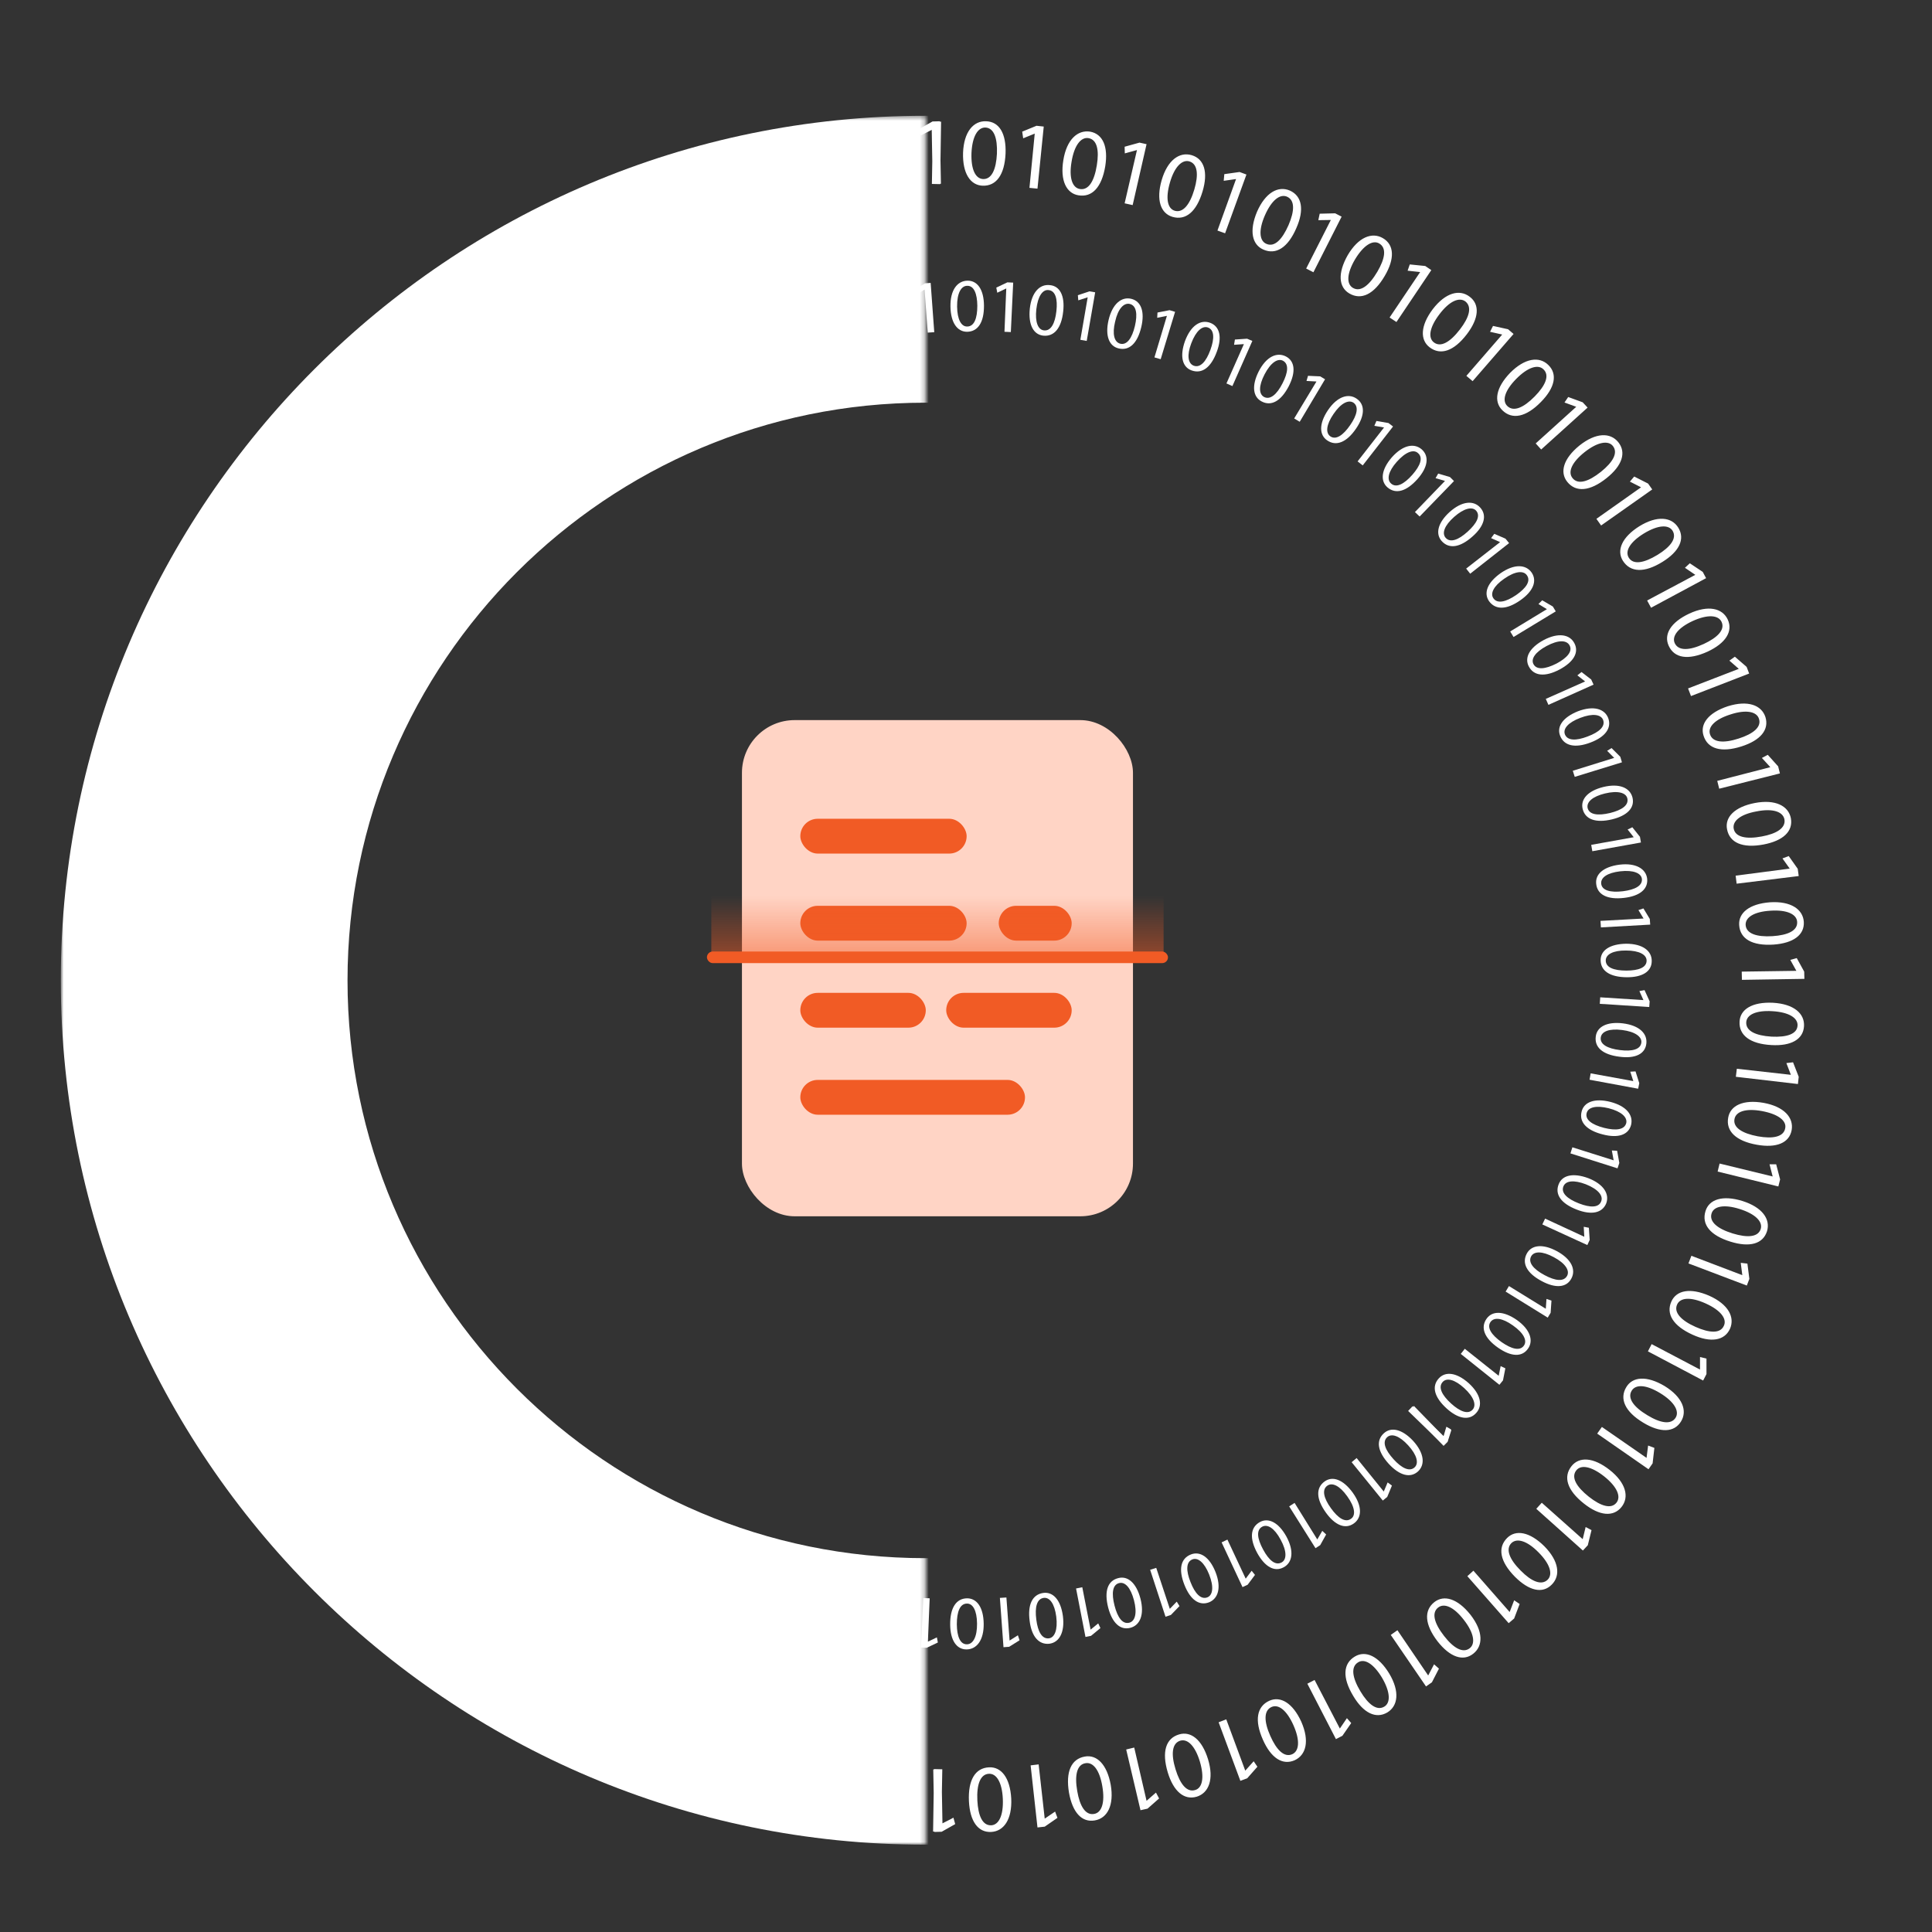 <svg width="440" height="440" viewBox="0 0 440 440" fill="none" xmlns="http://www.w3.org/2000/svg">
<rect x="0" y="0" width="440" height="440" fill="#333333" stroke="none"/>
<path fill-rule="evenodd" clip-rule="evenodd" d="M206.165 34.62C206.388 39.437 204.738 42.203 201.571 42.337C198.805 42.47 196.798 39.973 196.531 35.245C196.308 30.473 198.226 27.752 201.125 27.618C204.113 27.484 205.942 30.071 206.165 34.62ZM198.449 35.2C198.627 38.902 199.876 40.954 201.615 40.865C203.578 40.776 204.425 38.412 204.247 34.799C204.069 31.32 203.087 29.045 201.08 29.134C199.385 29.224 198.27 31.32 198.449 35.2ZM186.54 32.257L188.904 30.651L190.287 43.005L192.115 42.782L190.554 28.644L188.904 28.822L186.005 30.829L186.54 32.257ZM183.373 36.538C184.176 41.311 182.883 44.254 179.761 44.79C177.04 45.28 174.721 43.005 173.873 38.367C173.07 33.684 174.631 30.74 177.486 30.249C180.474 29.714 182.57 32.078 183.373 36.538ZM175.791 38.055C176.415 41.712 177.887 43.585 179.627 43.273C181.589 42.961 182.124 40.508 181.5 36.94C180.92 33.505 179.627 31.364 177.664 31.721C175.969 31.989 175.122 34.219 175.791 38.055ZM163.57 36.583L165.711 34.71L168.521 46.841L170.35 46.395L167.094 32.569L165.488 32.925L162.856 35.245L163.57 36.583ZM160.894 41.221C162.277 45.86 161.34 48.938 158.307 49.83C155.631 50.632 153.089 48.67 151.706 44.165C150.323 39.616 151.528 36.494 154.293 35.646C157.192 34.799 159.6 36.895 160.894 41.221ZM153.579 43.675C154.65 47.198 156.345 48.893 158.039 48.402C159.913 47.822 160.18 45.369 159.11 41.891C158.084 38.545 156.568 36.583 154.65 37.163C153.044 37.609 152.464 39.928 153.579 43.675ZM141.314 43.719L143.232 41.578L147.558 53.264L149.298 52.595L144.347 39.259L142.786 39.839L140.466 42.47L141.314 43.719ZM139.217 48.625C141.18 53.041 140.6 56.208 137.746 57.501C135.203 58.616 132.438 57.011 130.476 52.729C128.558 48.358 129.36 45.146 131.992 43.942C134.757 42.738 137.389 44.477 139.217 48.625ZM132.26 51.926C133.776 55.316 135.649 56.788 137.255 56.074C139.039 55.271 138.994 52.773 137.523 49.473C136.095 46.261 134.356 44.522 132.527 45.325C130.966 46.038 130.699 48.402 132.26 51.926ZM120.083 53.532L121.689 51.168L127.443 62.229L129.093 61.382L122.581 48.759L121.109 49.517L119.102 52.416L120.083 53.532ZM118.656 58.616C121.154 62.764 120.975 65.975 118.255 67.581C115.846 69.008 112.902 67.715 110.449 63.701C107.996 59.597 108.442 56.297 110.895 54.825C113.482 53.309 116.337 54.691 118.656 58.616ZM112.1 62.764C114.018 65.931 116.069 67.18 117.541 66.243C119.236 65.217 118.879 62.764 117.006 59.642C115.222 56.654 113.259 55.137 111.564 56.163C110.137 57.011 110.137 59.419 112.1 62.764ZM100.236 65.797L101.574 63.255L108.576 73.558L110.093 72.487L102.064 60.757L100.726 61.694L99.121 64.816L100.236 65.797ZM99.433 71.016C102.376 74.851 102.599 78.063 100.146 79.98C97.961 81.675 94.883 80.783 91.94 77.081C88.996 73.29 89.04 69.99 91.315 68.206C93.634 66.377 96.623 67.447 99.433 71.016ZM93.456 75.922C95.731 78.865 97.916 79.802 99.299 78.732C100.86 77.527 100.191 75.119 97.961 72.264C95.82 69.499 93.679 68.25 92.118 69.454C90.78 70.48 91.092 72.889 93.456 75.922ZM81.993 80.382L83.019 77.706L91.271 87.117L92.653 85.868L83.242 75.163L81.993 76.234L80.745 79.534L81.993 80.382ZM81.815 85.734C85.205 89.168 85.829 92.335 83.599 94.565C81.637 96.528 78.47 95.992 75.125 92.692C71.78 89.302 71.378 86.002 73.43 83.95C75.526 81.809 78.604 82.523 81.815 85.734ZM76.463 91.309C79.05 93.941 81.369 94.61 82.618 93.406C84.001 92.023 83.064 89.704 80.522 87.161C78.069 84.664 75.794 83.682 74.367 85.065C73.162 86.269 73.742 88.588 76.463 91.309ZM65.714 97.063L66.383 94.298L75.704 102.594L76.953 101.211L66.338 91.711L65.223 92.915L64.376 96.349L65.714 97.063ZM66.115 102.415C69.906 105.403 70.888 108.481 68.925 110.934C67.186 113.12 63.974 112.986 60.272 110.087C56.526 107.143 55.723 103.887 57.552 101.612C59.425 99.293 62.592 99.605 66.115 102.415ZM61.521 108.615C64.42 110.889 66.784 111.335 67.855 109.953C69.059 108.392 67.855 106.251 65 103.976C62.235 101.791 59.871 101.077 58.667 102.638C57.641 103.976 58.488 106.206 61.521 108.615ZM51.486 115.617L51.843 112.807L62.012 119.854L63.082 118.338L51.397 110.22L50.46 111.558L50.059 115.082L51.486 115.617ZM52.601 120.836C56.749 123.333 58.087 126.277 56.437 128.953C55.009 131.317 51.798 131.585 47.739 129.176C43.68 126.678 42.476 123.556 43.993 121.103C45.554 118.561 48.72 118.472 52.601 120.836ZM48.765 127.571C51.932 129.488 54.296 129.622 55.232 128.106C56.258 126.411 54.786 124.404 51.664 122.531C48.676 120.702 46.223 120.3 45.197 121.995C44.349 123.423 45.465 125.563 48.765 127.571ZM39.666 135.777L39.666 132.923L50.683 138.721L51.53 137.071L38.953 130.425L38.194 131.897L38.194 135.42L39.666 135.777ZM41.361 140.862C45.777 142.869 47.472 145.59 46.178 148.444C45.019 150.986 41.896 151.611 37.57 149.738C33.199 147.775 31.683 144.831 32.842 142.2C34.091 139.479 37.258 138.989 41.361 140.862ZM38.417 147.998C41.807 149.515 44.171 149.336 44.885 147.731C45.688 145.946 43.993 144.118 40.692 142.646C37.481 141.219 35.028 141.085 34.225 142.914C33.511 144.43 34.849 146.392 38.417 147.998ZM30.389 157.231L30.032 154.421L41.629 158.836L42.298 157.097L29.006 152.057L28.427 153.573L28.873 157.052L30.389 157.231ZM32.708 162.048C37.347 163.475 39.354 165.973 38.417 169.006C37.615 171.682 34.537 172.708 30.032 171.325C25.483 169.898 23.565 167.177 24.413 164.412C25.349 161.512 28.382 160.71 32.708 162.048ZM30.657 169.496C34.18 170.611 36.544 170.121 37.035 168.47C37.615 166.597 35.697 164.991 32.218 163.921C28.873 162.895 26.419 163.074 25.84 164.947C25.349 166.552 26.955 168.337 30.657 169.496ZM23.833 179.665L23.119 176.9L35.206 179.844L35.652 178.015L21.826 174.625L21.424 176.231L22.316 179.665H23.833ZM26.732 184.126C31.504 184.973 33.824 187.248 33.244 190.325C32.753 193.046 29.854 194.473 25.215 193.67C20.532 192.823 18.302 190.325 18.793 187.471C19.328 184.527 22.272 183.323 26.732 184.126ZM25.572 191.797C29.23 192.466 31.504 191.708 31.816 189.968C32.173 188.051 30.077 186.713 26.509 186.043C23.074 185.419 20.621 185.91 20.265 187.872C19.908 189.522 21.736 191.083 25.572 191.797ZM19.997 202.725L18.971 200.048L31.281 201.431L31.504 199.602L17.365 197.952L17.187 199.602L18.48 202.903L19.997 202.725ZM23.431 206.828C28.248 207.095 30.835 209.058 30.657 212.18C30.523 214.945 27.802 216.685 23.074 216.462C18.302 216.194 15.804 214.009 15.983 211.11C16.161 208.121 18.927 206.56 23.431 206.828ZM23.208 214.544C26.91 214.767 29.051 213.741 29.14 212.002C29.23 210.039 26.999 208.969 23.387 208.746C19.908 208.567 17.544 209.326 17.455 211.288C17.365 212.983 19.372 214.321 23.208 214.544ZM19.105 226.23L17.722 223.732L30.166 223.554L30.122 221.68L15.894 221.903L15.938 223.554L17.633 226.631L19.105 226.23ZM22.941 229.709C27.758 229.396 30.567 231.002 30.746 234.169C30.924 236.934 28.427 238.986 23.743 239.343C18.971 239.655 16.206 237.737 16.027 234.882C15.849 231.894 18.436 230.021 22.941 229.709ZM23.654 237.425C27.356 237.202 29.363 235.908 29.274 234.169C29.14 232.206 26.776 231.403 23.164 231.626C19.685 231.849 17.41 232.875 17.544 234.882C17.633 236.577 19.774 237.692 23.654 237.425ZM20.889 249.333L19.239 247.014L31.549 245.408L31.326 243.58L17.187 245.319L17.41 246.97L19.462 249.869L20.889 249.333ZM25.215 252.5C29.988 251.608 32.931 252.902 33.511 255.979C34.047 258.7 31.816 261.064 27.178 261.956C22.495 262.848 19.506 261.287 18.971 258.477C18.436 255.488 20.755 253.348 25.215 252.5ZM26.821 260.038C30.478 259.369 32.307 257.852 31.995 256.113C31.638 254.195 29.185 253.66 25.617 254.329C22.182 254.953 20.086 256.291 20.443 258.254C20.8 259.949 23.03 260.796 26.821 260.038ZM25.572 272.214L23.654 270.118L35.741 266.996L35.295 265.212L21.469 268.691L21.87 270.296L24.234 272.928L25.572 272.214ZM30.211 274.846C34.805 273.374 37.927 274.266 38.864 277.299C39.711 279.93 37.793 282.517 33.333 283.989C28.784 285.416 25.661 284.257 24.769 281.536C23.877 278.637 25.884 276.228 30.211 274.846ZM32.753 282.116C36.277 281.001 37.927 279.261 37.392 277.611C36.812 275.738 34.314 275.515 30.88 276.63C27.535 277.7 25.617 279.261 26.241 281.135C26.732 282.74 29.096 283.32 32.753 282.116ZM32.976 294.381L30.835 292.508L42.387 288.048L41.718 286.308L28.471 291.437L29.051 292.954L31.727 295.273L32.976 294.381ZM37.927 296.433C42.342 294.426 45.509 294.916 46.803 297.771C47.962 300.313 46.401 303.079 42.119 305.086C37.793 307.093 34.537 306.335 33.333 303.703C32.129 301.027 33.824 298.351 37.927 296.433ZM41.361 303.391C44.706 301.83 46.134 299.912 45.42 298.351C44.572 296.567 42.119 296.656 38.819 298.172C35.652 299.644 33.913 301.428 34.76 303.212C35.474 304.729 37.838 304.996 41.361 303.391ZM43.101 315.522L40.737 313.917L51.709 308.074L50.817 306.424L38.284 313.159L39.042 314.586L41.986 316.548L43.101 315.522ZM48.23 316.86C52.333 314.318 55.545 314.452 57.239 317.128C58.711 319.492 57.462 322.48 53.493 324.978C49.434 327.476 46.134 327.119 44.617 324.666C43.011 322.079 44.394 319.224 48.23 316.86ZM52.467 323.328C55.634 321.365 56.793 319.314 55.901 317.842C54.876 316.147 52.422 316.593 49.345 318.466C46.357 320.295 44.885 322.257 45.911 323.952C46.803 325.379 49.166 325.335 52.467 323.328ZM55.634 335.147L53.091 333.854L63.261 326.673L62.19 325.156L50.549 333.363L51.486 334.701L54.653 336.307L55.634 335.147ZM60.941 335.95C64.733 332.917 67.944 332.65 69.906 335.103C71.646 337.288 70.798 340.366 67.141 343.354C63.395 346.342 60.094 346.387 58.265 344.112C56.392 341.748 57.418 338.76 60.941 335.95ZM65.981 341.837C68.88 339.518 69.817 337.333 68.702 335.95C67.453 334.389 65.089 335.103 62.235 337.377C59.514 339.563 58.265 341.704 59.514 343.265C60.54 344.558 62.949 344.246 65.981 341.837ZM70.531 353.166L67.855 352.185L77.087 343.845L75.838 342.462L65.268 352.007L66.383 353.211L69.683 354.415L70.531 353.166ZM75.883 353.3C79.273 349.821 82.439 349.197 84.669 351.382C86.677 353.345 86.186 356.511 82.93 359.901C79.585 363.291 76.284 363.737 74.233 361.73C72.047 359.634 72.716 356.512 75.883 353.3ZM81.547 358.519C84.134 355.887 84.803 353.568 83.555 352.364C82.127 350.981 79.853 351.962 77.31 354.549C74.857 357.047 73.876 359.321 75.303 360.704C76.507 361.908 78.827 361.284 81.547 358.519ZM87.479 369.268L84.714 368.643L92.876 359.232L91.449 358.028L82.127 368.777L83.376 369.847L86.81 370.606L87.479 369.268ZM92.787 368.688C95.731 364.852 98.764 363.826 101.261 365.744C103.447 367.439 103.358 370.65 100.548 374.397C97.649 378.188 94.437 379.035 92.118 377.251C89.754 375.467 90.022 372.301 92.787 368.688ZM99.031 373.237C101.261 370.293 101.663 367.93 100.28 366.859C98.719 365.655 96.578 366.904 94.348 369.803C92.207 372.568 91.538 374.932 93.099 376.181C94.482 377.207 96.712 376.315 99.031 373.237ZM106.257 383.183L103.402 382.871L110.36 372.523L108.799 371.498L100.86 383.317L102.243 384.254L105.766 384.611L106.257 383.183ZM111.475 381.979C113.928 377.787 116.827 376.404 119.548 378.01C121.957 379.437 122.224 382.604 119.905 386.707C117.496 390.81 114.374 392.059 111.877 390.587C109.29 389.071 109.156 385.904 111.475 381.979ZM118.255 385.726C120.128 382.514 120.217 380.15 118.701 379.258C117.006 378.277 115.043 379.749 113.17 382.916C111.386 385.949 110.985 388.357 112.724 389.383C114.151 390.23 116.248 389.071 118.255 385.726ZM126.595 394.691L123.741 394.735L129.361 383.674L127.71 382.827L121.288 395.493L122.759 396.252L126.283 396.163L126.595 394.691ZM131.591 392.907C133.508 388.446 136.229 386.707 139.128 388C141.671 389.115 142.384 392.238 140.556 396.609C138.638 400.979 135.739 402.585 133.062 401.426C130.297 400.177 129.762 397.055 131.591 392.907ZM138.771 395.761C140.243 392.371 140.02 389.963 138.415 389.294C136.586 388.491 134.847 390.23 133.375 393.576C131.992 396.787 131.903 399.24 133.731 400.043C135.293 400.712 137.21 399.329 138.771 395.761ZM148.138 403.656L145.328 404.057L149.565 392.327L147.826 391.702L142.964 405.083L144.525 405.663L148.004 405.172L148.138 403.656ZM152.955 401.247C154.337 396.608 156.791 394.557 159.824 395.449C162.5 396.252 163.57 399.285 162.277 403.789C160.939 408.383 158.218 410.301 155.453 409.498C152.553 408.651 151.661 405.573 152.955 401.247ZM160.403 403.21C161.429 399.641 160.939 397.322 159.288 396.832C157.415 396.296 155.854 398.214 154.828 401.693C153.847 405.038 154.07 407.491 155.943 408.071C157.549 408.562 159.333 406.956 160.403 403.21ZM170.662 409.9L167.896 410.658L170.706 398.526L168.878 398.125L165.711 411.996L167.317 412.353L170.706 411.416L170.662 409.9ZM175.122 406.956C175.925 402.184 178.11 399.82 181.232 400.355C183.953 400.801 185.425 403.7 184.667 408.339C183.909 413.067 181.411 415.297 178.556 414.851C175.657 414.315 174.408 411.416 175.122 406.956ZM182.793 407.982C183.418 404.325 182.615 402.05 180.876 401.782C178.913 401.47 177.62 403.566 177.04 407.179C176.46 410.658 176.995 413.067 178.958 413.379C180.608 413.646 182.169 411.818 182.793 407.982ZM193.81 413.334L191.179 414.405L192.383 402.05L190.554 401.871L189.127 416.01L190.777 416.189L194.033 414.851L193.81 413.334ZM197.824 409.855C198.047 405.038 199.921 402.407 203.087 402.541C205.853 402.674 207.637 405.35 207.503 410.034C207.324 414.806 205.139 417.348 202.24 417.215C199.251 417.125 197.646 414.405 197.824 409.855ZM205.585 409.989C205.719 406.287 204.693 404.146 202.953 404.057C200.991 403.968 199.965 406.242 199.787 409.855C199.653 413.379 200.456 415.698 202.418 415.787C204.113 415.832 205.407 413.825 205.585 409.989ZM216.597 414.257L217.137 413.958L217.538 415.43L214.461 417.17L212.81 417.214L212.809 417.134L212.505 417.125L212.643 408.325L212.543 402.986L212.727 402.982L212.728 402.897L214.602 402.942L214.509 408.107L214.638 415.254L216.597 414.257ZM212.323 36.725L212.195 29.578L210.235 30.576L209.695 30.874L209.294 29.402L212.372 27.663L214.022 27.618L214.023 27.699L214.327 27.707L214.189 36.507L214.289 41.846L214.105 41.85L214.104 41.935L212.231 41.891L212.323 36.725ZM229.008 34.977C228.785 39.794 226.912 42.426 223.745 42.292C220.98 42.158 219.196 39.482 219.329 34.799C219.508 30.026 221.693 27.484 224.592 27.618C227.581 27.707 229.186 30.428 229.008 34.977ZM221.247 34.843C221.113 38.545 222.139 40.686 223.879 40.776C225.841 40.865 226.867 38.59 227.045 34.977C227.179 31.454 226.376 29.134 224.414 29.045C222.719 29.001 221.426 31.008 221.247 34.843ZM233.022 31.498L235.654 30.428L234.449 42.783L236.278 42.961L237.705 28.822L236.055 28.644L232.799 29.982L233.022 31.498ZM251.71 37.876C250.907 42.649 248.722 45.013 245.6 44.477C242.879 44.032 241.407 41.132 242.165 36.494C242.924 31.766 245.421 29.536 248.276 29.982C251.175 30.517 252.424 33.416 251.71 37.876ZM244.039 36.851C243.414 40.508 244.217 42.783 245.957 43.05C247.919 43.362 249.213 41.266 249.792 37.653C250.372 34.175 249.837 31.766 247.874 31.454C246.224 31.186 244.663 33.015 244.039 36.851ZM256.17 34.933L258.936 34.175L256.126 46.306L257.954 46.708L261.121 32.836L259.516 32.48L256.126 33.416L256.17 34.933ZM273.877 43.586C272.495 48.224 270.042 50.276 267.009 49.384C264.333 48.581 263.262 45.548 264.556 41.043C265.894 36.449 268.614 34.531 271.38 35.334C274.279 36.182 275.171 39.259 273.877 43.586ZM266.429 41.623C265.403 45.191 265.894 47.51 267.544 48.001C269.417 48.536 270.978 46.618 272.004 43.139C272.985 39.794 272.762 37.341 270.889 36.761C269.283 36.271 267.499 37.877 266.429 41.623ZM278.694 41.177L281.504 40.776L277.267 52.506L279.007 53.13L283.868 39.75L282.307 39.17L278.828 39.66L278.694 41.177ZM295.242 51.926C293.324 56.386 290.603 58.126 287.704 56.832C285.162 55.717 284.448 52.595 286.277 48.224C288.195 43.853 291.094 42.247 293.77 43.407C296.535 44.656 297.07 47.778 295.242 51.926ZM288.061 49.072C286.589 52.461 286.812 54.87 288.418 55.539C290.246 56.342 291.986 54.602 293.458 51.257C294.84 48.046 294.929 45.593 293.101 44.79C291.54 44.121 289.622 45.503 288.061 49.072ZM300.237 50.142L303.091 50.097L297.472 61.159L299.122 62.006L305.545 49.339L304.073 48.581L300.549 48.67L300.237 50.142ZM315.357 62.853C312.904 67.046 310.005 68.429 307.284 66.823C304.876 65.396 304.608 62.229 306.927 58.126C309.336 54.022 312.458 52.773 314.956 54.245C317.543 55.762 317.676 58.928 315.357 62.853ZM308.578 59.107C306.704 62.318 306.615 64.682 308.132 65.574C309.826 66.555 311.789 65.084 313.662 61.917C315.446 58.884 315.848 56.475 314.108 55.45C312.681 54.602 310.585 55.762 308.578 59.107ZM320.575 61.649L323.43 61.961L316.472 72.309L318.033 73.335L325.972 61.515L324.59 60.579L321.066 60.222L320.575 61.649ZM334.045 76.145C331.101 79.981 328.069 81.006 325.571 79.088C323.385 77.394 323.475 74.182 326.284 70.436C329.184 66.645 332.395 65.797 334.714 67.581C337.078 69.365 336.81 72.532 334.045 76.145ZM327.801 71.595C325.571 74.539 325.169 76.903 326.552 77.974C328.113 79.178 330.254 77.929 332.484 75.03C334.625 72.264 335.294 69.9 333.733 68.652C332.35 67.626 330.12 68.518 327.801 71.595ZM339.353 75.565L342.118 76.189L333.956 85.6L335.383 86.805L344.705 76.056L343.456 74.985L340.022 74.227L339.353 75.565ZM350.949 91.532C347.56 95.011 344.393 95.636 342.163 93.45C340.156 91.488 340.646 88.321 343.902 84.931C347.247 81.542 350.548 81.096 352.6 83.103C354.785 85.199 354.116 88.321 350.949 91.532ZM345.285 86.314C342.698 88.945 342.029 91.265 343.278 92.469C344.705 93.852 346.98 92.871 349.522 90.284C351.975 87.786 352.956 85.511 351.529 84.129C350.325 82.924 348.006 83.549 345.285 86.314ZM356.301 91.666L358.978 92.647L349.745 100.988L350.994 102.371L361.564 92.826L360.449 91.622L357.149 90.417L356.301 91.666ZM365.891 108.882C362.1 111.915 358.888 112.183 356.926 109.73C355.186 107.544 356.034 104.467 359.691 101.479C363.438 98.49 366.738 98.446 368.567 100.72C370.44 103.084 369.414 106.073 365.891 108.882ZM360.851 102.995C357.952 105.314 357.015 107.5 358.13 108.882C359.379 110.444 361.743 109.73 364.597 107.455C367.318 105.27 368.567 103.129 367.318 101.568C366.292 100.274 363.884 100.587 360.851 102.995ZM371.198 109.685L373.741 110.979L363.572 118.16L364.642 119.676L376.283 111.469L375.346 110.131L372.18 108.526L371.198 109.685ZM378.602 127.972C374.499 130.514 371.288 130.381 369.593 127.704C368.121 125.341 369.37 122.352 373.339 119.855C377.398 117.357 380.699 117.714 382.215 120.167C383.821 122.754 382.438 125.608 378.602 127.972ZM374.365 121.505C371.198 123.467 370.039 125.519 370.931 126.991C371.957 128.686 374.41 128.24 377.487 126.366C380.476 124.538 381.947 122.575 380.922 120.88C380.03 119.453 377.666 119.498 374.365 121.505ZM383.732 129.31L386.095 130.916L375.123 136.759L376.015 138.409L388.549 131.674L387.79 130.247L384.847 128.284L383.732 129.31ZM388.905 148.4C384.49 150.407 381.323 149.916 380.03 147.062C378.87 144.519 380.431 141.754 384.713 139.747C389.039 137.74 392.295 138.498 393.499 141.13C394.704 143.806 393.009 146.482 388.905 148.4ZM385.471 141.442C382.126 143.003 380.699 144.921 381.412 146.482C382.26 148.266 384.713 148.177 388.013 146.66C391.18 145.188 392.92 143.404 392.072 141.62C391.358 140.104 388.995 139.836 385.471 141.442ZM393.856 150.451L395.997 152.325L384.445 156.785L385.114 158.524L398.361 153.395L397.781 151.879L395.105 149.559L393.856 150.451ZM396.621 169.987C392.027 171.459 388.905 170.567 387.969 167.534C387.121 164.902 389.039 162.315 393.499 160.844C398.049 159.416 401.171 160.576 402.063 163.297C402.955 166.196 400.948 168.604 396.621 169.987ZM394.079 162.717C390.556 163.832 388.905 165.571 389.441 167.222C390.02 169.095 392.518 169.318 395.952 168.203C399.298 167.132 401.215 165.571 400.591 163.698C400.1 162.092 397.737 161.513 394.079 162.717ZM401.26 172.618L403.178 174.715L391.091 177.837L391.537 179.621L405.363 176.142L404.962 174.536L402.598 171.905L401.26 172.618ZM401.617 192.332C396.844 193.224 393.901 191.931 393.321 188.854C392.786 186.133 395.016 183.769 399.654 182.877C404.338 181.985 407.326 183.546 407.861 186.356C408.396 189.344 406.077 191.485 401.617 192.332ZM400.011 184.795C396.354 185.464 394.525 186.98 394.837 188.72C395.194 190.638 397.647 191.173 401.215 190.504C404.65 189.879 406.746 188.541 406.389 186.579C406.032 184.884 403.802 184.037 400.011 184.795ZM405.943 195.499L407.594 197.818L395.283 199.424L395.506 201.253L409.645 199.513L409.422 197.863L407.37 194.964L405.943 195.499ZM403.892 215.124C399.075 215.436 396.265 213.831 396.086 210.664C395.908 207.898 398.406 205.847 403.089 205.49C407.861 205.178 410.626 207.096 410.805 209.95C410.983 212.939 408.396 214.812 403.892 215.124ZM403.178 207.408C399.476 207.631 397.469 208.924 397.558 210.664C397.692 212.626 400.056 213.429 403.669 213.206C407.148 212.983 409.422 211.957 409.288 209.95C409.199 208.255 407.058 207.14 403.178 207.408ZM407.727 218.603L409.11 221.101L396.666 221.279L396.711 223.152L410.939 222.929L410.894 221.279L409.199 218.201L407.727 218.603ZM403.401 238.005C398.584 237.737 395.997 235.775 396.175 232.652C396.309 229.887 399.03 228.148 403.758 228.371C408.53 228.638 411.028 230.824 410.849 233.723C410.671 236.711 407.906 238.272 403.401 238.005ZM403.624 230.289C399.922 230.066 397.781 231.091 397.692 232.831C397.603 234.793 399.833 235.864 403.446 236.087C406.924 236.265 409.288 235.507 409.378 233.545C409.467 231.85 407.46 230.512 403.624 230.289ZM406.835 242.108L407.861 244.784L395.551 243.401L395.328 245.23L409.467 246.88L409.645 245.23L408.352 241.93L406.835 242.108ZM393.589 254.507C394.079 251.787 396.978 250.359 401.617 251.162C406.3 252.01 408.53 254.507 408.04 257.362C407.504 260.306 404.561 261.51 400.1 260.707C395.328 259.86 393.009 257.585 393.589 254.507ZM401.26 253.035C397.603 252.366 395.328 253.125 395.016 254.864C394.659 256.782 396.755 258.12 400.323 258.789C403.758 259.414 406.211 258.923 406.568 256.96C406.924 255.31 405.096 253.749 401.26 253.035ZM403 265.167L403.713 267.932L391.626 264.989L391.18 266.817L405.007 270.207L405.408 268.602L404.516 265.167H403ZM394.124 282.785C389.485 281.358 387.478 278.86 388.415 275.827C389.218 273.151 392.295 272.125 396.8 273.508C401.349 274.935 403.267 277.656 402.42 280.421C401.483 283.32 398.45 284.123 394.124 282.785ZM396.175 275.336C392.652 274.221 390.288 274.712 389.797 276.362C389.218 278.236 391.135 279.841 394.614 280.912C397.96 281.937 400.413 281.759 400.992 279.886C401.483 278.28 399.877 276.496 396.175 275.336ZM396.443 287.602L396.8 290.412L385.203 285.996L384.534 287.736L397.826 292.776L398.406 291.259L397.96 287.78L396.443 287.602ZM385.471 303.971C381.055 301.964 379.361 299.243 380.654 296.388C381.814 293.846 384.936 293.222 389.262 295.095C393.633 297.057 395.15 300.001 393.99 302.633C392.741 305.353 389.574 305.844 385.471 303.971ZM388.415 296.834C385.025 295.318 382.661 295.496 381.948 297.102C381.145 298.886 382.84 300.715 386.14 302.187C389.351 303.614 391.805 303.748 392.607 301.919C393.321 300.403 391.983 298.44 388.415 296.834ZM387.166 309.055V311.91L376.149 306.112L375.302 307.762L387.879 314.408L388.638 312.936V309.412L387.166 309.055ZM374.231 323.997C370.083 321.499 368.745 318.556 370.396 315.879C371.823 313.516 375.034 313.248 379.093 315.656C383.152 318.154 384.356 321.276 382.84 323.729C381.278 326.272 378.112 326.361 374.231 323.997ZM378.067 317.262C374.9 315.344 372.537 315.21 371.6 316.727C370.574 318.422 372.046 320.429 375.168 322.302C378.156 324.131 380.609 324.532 381.635 322.837C382.483 321.41 381.368 319.269 378.067 317.262ZM375.346 329.215L374.99 332.025L364.82 324.978L363.75 326.495L375.436 334.612L376.372 333.274L376.774 329.751L375.346 329.215ZM360.717 342.417C356.926 339.429 355.945 336.352 357.907 333.899C359.647 331.713 362.858 331.847 366.56 334.746C370.306 337.69 371.109 340.946 369.281 343.22C367.407 345.54 364.241 345.227 360.717 342.417ZM365.311 336.218C362.412 333.943 360.048 333.497 358.978 334.88C357.773 336.441 358.978 338.582 361.832 340.856C364.597 343.042 366.961 343.756 368.166 342.194C369.191 340.856 368.344 338.626 365.311 336.218ZM361.118 347.77L360.449 350.535L351.128 342.239L349.879 343.622L360.494 353.122L361.609 351.918L362.456 348.483L361.118 347.77ZM345.017 359.099C341.627 355.664 341.003 352.497 343.233 350.267C345.196 348.305 348.362 348.84 351.707 352.141C355.053 355.53 355.454 358.831 353.402 360.883C351.306 363.024 348.229 362.31 345.017 359.099ZM350.369 353.523C347.783 350.892 345.463 350.223 344.214 351.427C342.832 352.81 343.768 355.129 346.311 357.671C348.764 360.169 351.038 361.15 352.466 359.768C353.67 358.563 353.09 356.244 350.369 353.523ZM344.839 364.451L343.813 367.127L335.562 357.716L334.179 358.965L343.59 369.669L344.839 368.599L346.088 365.298L344.839 364.451ZM327.4 373.817C324.456 369.981 324.233 366.77 326.686 364.852C328.871 363.157 331.949 364.049 334.893 367.751C337.836 371.542 337.792 374.843 335.517 376.627C333.198 378.456 330.209 377.385 327.4 373.817ZM333.376 368.911C331.101 365.967 328.916 365.031 327.533 366.101C325.972 367.305 326.641 369.714 328.871 372.568C331.012 375.334 333.153 376.582 334.714 375.378C336.052 374.352 335.74 371.944 333.376 368.911ZM326.597 379.036L325.259 381.578L318.256 371.275L316.74 372.345L324.768 384.076L326.106 383.139L327.712 380.017L326.597 379.036ZM308.176 386.216C305.678 382.068 305.857 378.857 308.578 377.251C310.986 375.824 313.93 377.118 316.383 381.132C318.836 385.235 318.39 388.536 315.937 390.008C313.35 391.524 310.495 390.141 308.176 386.216ZM314.733 382.068C312.815 378.902 310.763 377.653 309.291 378.59C307.596 379.615 307.953 382.068 309.826 385.191C311.61 388.179 313.573 389.695 315.268 388.67C316.695 387.822 316.695 385.414 314.733 382.068ZM306.749 391.301L305.143 393.665L299.39 382.604L297.739 383.451L304.251 396.073L305.723 395.315L307.73 392.416L306.749 391.301ZM287.615 396.207C285.652 391.792 286.232 388.625 289.087 387.332C291.629 386.216 294.394 387.822 296.357 392.104C298.275 396.475 297.472 399.686 294.84 400.89C292.075 402.095 289.443 400.355 287.615 396.207ZM294.573 392.907C293.056 389.517 291.183 388.045 289.577 388.759C287.793 389.562 287.838 392.059 289.31 395.36C290.737 398.571 292.476 400.311 294.305 399.508C295.866 398.794 296.134 396.43 294.573 392.907ZM285.518 401.113L283.601 403.254L279.274 391.569L277.535 392.238L282.485 405.574L284.047 404.994L286.366 402.362L285.518 401.113ZM265.938 403.611C264.556 398.973 265.492 395.895 268.525 395.003C271.201 394.2 273.744 396.163 275.126 400.667C276.509 405.217 275.305 408.339 272.539 409.186C269.64 410.034 267.232 407.938 265.938 403.611ZM273.253 401.158C272.182 397.634 270.488 395.94 268.793 396.43C266.919 397.01 266.652 399.463 267.722 402.942C268.748 406.287 270.265 408.25 272.182 407.67C273.788 407.224 274.368 404.905 273.253 401.158ZM263.262 408.25L261.121 410.123L258.311 397.991L256.483 398.437L259.739 412.264L261.344 411.907L263.976 409.588L263.262 408.25ZM243.459 408.294C242.656 403.522 243.95 400.578 247.072 400.043C249.792 399.552 252.112 401.827 252.959 406.466C253.762 411.149 252.201 414.093 249.346 414.583C246.358 415.118 244.262 412.754 243.459 408.294ZM251.041 406.778C250.417 403.12 248.945 401.247 247.206 401.559C245.243 401.872 244.708 404.325 245.332 407.893C245.912 411.327 247.205 413.468 249.168 413.111C250.863 412.844 251.71 410.614 251.041 406.778ZM240.292 412.576L237.928 414.182L236.546 401.827L234.717 402.05L236.278 416.189L237.928 416.01L240.827 414.003L240.292 412.576ZM220.667 410.212C220.444 405.395 222.095 402.63 225.261 402.496C228.027 402.362 230.034 404.86 230.301 409.588C230.524 414.36 228.607 417.081 225.707 417.215C222.719 417.348 220.89 414.762 220.667 410.212ZM228.384 409.632C228.205 405.93 226.956 403.879 225.217 403.968C223.254 404.057 222.407 406.421 222.585 410.034C222.764 413.513 223.745 415.787 225.752 415.698C227.447 415.609 228.562 413.513 228.384 409.632Z" fill="white"/>
<path fill-rule="evenodd" clip-rule="evenodd" d="M124.18 106.153C126.766 108.991 127.176 111.483 125.315 113.154C123.707 114.637 121.184 114.132 118.661 111.42C116.106 108.613 115.885 105.995 117.557 104.45C119.323 102.873 121.751 103.535 124.18 106.153ZM119.796 110.41C121.783 112.587 123.581 113.186 124.59 112.24C125.725 111.167 125.031 109.338 123.107 107.225C121.247 105.175 119.449 104.323 118.314 105.396C117.336 106.31 117.746 108.171 119.796 110.41Z" fill="white"/>
<path d="M111.722 112.492L111.091 114.636L110.051 114.037L110.839 111.357L111.722 110.41L119.796 118.232L118.787 119.304L111.722 112.492Z" fill="white"/>
<path d="M124.464 101.958L125.347 99.877L131.528 107.509L132.664 106.563L125.567 97.827L124.558 98.647L123.486 101.233L124.464 101.958Z" fill="white"/>
<path fill-rule="evenodd" clip-rule="evenodd" d="M138.53 95.083C140.769 98.205 140.832 100.728 138.813 102.179C137.016 103.472 134.619 102.652 132.411 99.624C130.204 96.534 130.298 93.916 132.19 92.591C134.114 91.235 136.448 92.181 138.53 95.083ZM133.673 98.804C135.376 101.201 137.079 102.021 138.214 101.201C139.476 100.318 139.034 98.363 137.363 96.061C135.754 93.821 134.114 92.749 132.821 93.664C131.686 94.421 131.875 96.313 133.673 98.804Z" fill="white"/>
<path d="M139.35 90.92L140.485 88.964L145.657 97.29L146.887 96.502L140.895 86.977L139.823 87.671L138.467 90.1L139.35 90.92Z" fill="white"/>
<path fill-rule="evenodd" clip-rule="evenodd" d="M154.141 85.842C155.97 89.185 155.75 91.74 153.542 92.938C151.618 93.979 149.316 92.875 147.518 89.627C145.72 86.315 146.13 83.698 148.149 82.625C150.23 81.49 152.406 82.72 154.141 85.842ZM148.843 88.933C150.23 91.519 151.807 92.528 153.037 91.866C154.425 91.109 154.173 89.154 152.816 86.662C151.492 84.202 150.01 82.972 148.622 83.729C147.455 84.328 147.36 86.252 148.843 88.933Z" fill="white"/>
<path d="M155.434 81.837L156.79 80.039L160.953 88.933L162.278 88.302L157.516 78.115L156.349 78.651L154.677 80.891L155.434 81.837Z" fill="white"/>
<path fill-rule="evenodd" clip-rule="evenodd" d="M170.73 78.588C172.149 82.152 171.613 84.644 169.248 85.558C167.198 86.347 165.053 85.022 163.666 81.553C162.278 78.021 163.035 75.498 165.148 74.646C167.387 73.794 169.406 75.245 170.73 78.588ZM165.116 80.985C166.189 83.698 167.671 84.927 168.933 84.423C170.383 83.855 170.415 81.868 169.343 79.219C168.333 76.633 166.977 75.214 165.526 75.781C164.296 76.254 163.981 78.147 165.116 80.985Z" fill="white"/>
<path d="M172.496 74.804L174.073 73.164L177.164 82.499L178.552 82.058L175.051 71.366L173.821 71.776L171.866 73.794L172.496 74.804Z" fill="white"/>
<path fill-rule="evenodd" clip-rule="evenodd" d="M188.108 73.448C189.054 77.169 188.234 79.566 185.805 80.165C183.661 80.733 181.706 79.093 180.759 75.498C179.813 71.839 180.854 69.411 183.062 68.843C185.364 68.244 187.193 69.947 188.108 73.448ZM182.242 75.151C182.999 77.989 184.26 79.377 185.616 79.03C187.13 78.651 187.382 76.696 186.657 73.889C185.963 71.177 184.828 69.6 183.282 70.01C181.989 70.357 181.453 72.155 182.242 75.151Z" fill="white"/>
<path d="M190.379 69.852L192.113 68.433L194.005 78.084L195.425 77.8L193.28 66.761L192.019 67.014L189.874 68.78L190.379 69.852Z" fill="white"/>
<path fill-rule="evenodd" clip-rule="evenodd" d="M205.99 70.388C206.495 74.173 205.359 76.444 202.868 76.791C200.691 77.075 198.925 75.245 198.421 71.524C197.948 67.771 199.272 65.5 201.511 65.216C203.908 64.964 205.548 66.856 205.99 70.388ZM199.935 71.398C200.313 74.299 201.417 75.844 202.805 75.655C204.35 75.434 204.855 73.542 204.476 70.704C204.129 67.96 203.183 66.257 201.606 66.446C200.313 66.604 199.556 68.37 199.935 71.398Z" fill="white"/>
<path d="M208.671 67.14L210.563 65.941L211.288 75.75L212.771 75.655L211.951 64.428L210.658 64.522L208.292 66.004L208.671 67.14Z" fill="white"/>
<path fill-rule="evenodd" clip-rule="evenodd" d="M224.093 69.568C224.124 73.385 222.737 75.529 220.245 75.561C218.038 75.561 216.524 73.542 216.461 69.821C216.398 66.036 218.038 63.955 220.34 63.923C222.642 63.892 224.061 66.004 224.093 69.568ZM217.974 69.821C218.006 72.754 218.921 74.425 220.308 74.362C221.854 74.331 222.579 72.533 222.579 69.631C222.548 66.888 221.822 65.027 220.245 65.09C218.889 65.121 217.943 66.761 217.974 69.821Z" fill="white"/>
<path d="M227.121 66.667L229.171 65.689L228.761 75.561L230.211 75.624L230.747 64.365L229.423 64.302L226.9 65.5L227.121 66.667Z" fill="white"/>
<path fill-rule="evenodd" clip-rule="evenodd" d="M242.133 70.956C241.723 74.772 240.051 76.696 237.591 76.444C235.384 76.191 234.154 74.015 234.532 70.294C234.942 66.541 236.803 64.68 239.074 64.932C241.407 65.121 242.543 67.392 242.133 70.956ZM236.014 70.451C235.699 73.353 236.393 75.119 237.781 75.245C239.326 75.403 240.272 73.7 240.587 70.861C240.903 68.086 240.367 66.225 238.821 66.068C237.497 65.878 236.361 67.392 236.014 70.451Z" fill="white"/>
<path d="M245.57 68.401L247.715 67.708L246.044 77.39L247.494 77.642L249.418 66.572L248.125 66.352L245.476 67.235L245.57 68.401Z" fill="white"/>
<path fill-rule="evenodd" clip-rule="evenodd" d="M259.92 74.488C259.037 78.21 257.176 79.945 254.748 79.345C252.603 78.841 251.626 76.475 252.477 72.848C253.36 69.19 255.41 67.518 257.65 68.055C259.92 68.622 260.74 71.019 259.92 74.488ZM253.96 73.258C253.266 76.097 253.77 77.926 255.126 78.273C256.64 78.651 257.807 77.043 258.47 74.236C259.1 71.524 258.816 69.6 257.303 69.222C255.978 68.906 254.622 70.262 253.96 73.258Z" fill="white"/>
<path d="M263.547 72.375L265.755 71.934L262.916 81.395L264.336 81.805L267.616 71.019L266.354 70.641L263.61 71.177L263.547 72.375Z" fill="white"/>
<path fill-rule="evenodd" clip-rule="evenodd" d="M277.109 80.134C275.784 83.729 273.734 85.211 271.369 84.36C269.287 83.603 268.625 81.174 269.886 77.642C271.211 74.11 273.419 72.722 275.595 73.511C277.802 74.331 278.37 76.791 277.109 80.134ZM271.306 78.178C270.265 80.922 270.549 82.783 271.873 83.287C273.356 83.824 274.68 82.373 275.658 79.692C276.604 77.106 276.572 75.119 275.09 74.583C273.829 74.141 272.378 75.34 271.306 78.178Z" fill="white"/>
<path d="M281.051 78.525L283.29 78.368L279.316 87.324L280.672 87.924L285.214 77.642L284.016 77.138L281.24 77.327L281.051 78.525Z" fill="white"/>
<path fill-rule="evenodd" clip-rule="evenodd" d="M293.508 87.955C291.742 91.361 289.503 92.591 287.327 91.424C285.372 90.415 284.993 87.892 286.665 84.581C288.399 81.206 290.796 80.134 292.846 81.174C294.928 82.247 295.148 84.738 293.508 87.955ZM287.989 85.274C286.633 87.892 286.665 89.753 287.895 90.415C289.282 91.109 290.796 89.847 292.089 87.293C293.351 84.833 293.572 82.909 292.184 82.152C291.017 81.553 289.409 82.531 287.989 85.274Z" fill="white"/>
<path d="M297.545 86.757L299.816 86.883L294.739 95.303L296 96.06L301.772 86.378L300.668 85.716L297.892 85.59L297.545 86.757Z" fill="white"/>
<path fill-rule="evenodd" clip-rule="evenodd" d="M308.836 97.606C306.692 100.76 304.295 101.706 302.245 100.287C300.447 99.057 300.352 96.502 302.434 93.411C304.547 90.289 307.102 89.501 308.962 90.794C310.918 92.118 310.855 94.641 308.836 97.606ZM303.695 94.294C302.024 96.723 301.866 98.584 302.97 99.372C304.232 100.255 305.903 99.151 307.512 96.786C309.088 94.515 309.498 92.591 308.237 91.708C307.133 90.983 305.398 91.771 303.695 94.294Z" fill="white"/>
<path d="M312.999 96.975L315.207 97.353L309.183 105.08L310.35 105.995L317.257 97.133L316.216 96.344L313.472 95.871L312.999 96.975Z" fill="white"/>
<path fill-rule="evenodd" clip-rule="evenodd" d="M322.839 109.086C320.284 111.956 317.856 112.618 315.964 110.978C314.324 109.527 314.545 106.973 316.973 104.166C319.496 101.327 322.051 100.854 323.785 102.337C325.551 103.914 325.204 106.405 322.839 109.086ZM318.108 105.175C316.153 107.383 315.775 109.212 316.815 110.127C317.982 111.167 319.748 110.284 321.641 108.14C323.47 106.058 324.164 104.229 322.934 103.188C321.956 102.274 320.158 102.873 318.108 105.175Z" fill="white"/>
<path d="M326.939 108.897L329.084 109.527L322.24 116.623L323.312 117.633L331.134 109.559L330.219 108.644L327.538 107.856L326.939 108.897Z" fill="white"/>
<path fill-rule="evenodd" clip-rule="evenodd" d="M335.36 122.174C332.49 124.729 329.998 125.076 328.327 123.215C326.876 121.575 327.412 119.083 330.156 116.592C332.994 114.069 335.612 113.911 337.126 115.614C338.703 117.38 338.04 119.809 335.36 122.174ZM331.165 117.727C328.957 119.683 328.327 121.449 329.241 122.489C330.282 123.656 332.143 122.994 334.256 121.07C336.306 119.21 337.22 117.475 336.18 116.308C335.328 115.33 333.436 115.709 331.165 117.727Z" fill="white"/>
<path d="M339.586 122.553L341.636 123.467L333.909 129.491L334.824 130.658L343.686 123.688L342.866 122.679L340.311 121.575L339.586 122.553Z" fill="white"/>
<path fill-rule="evenodd" clip-rule="evenodd" d="M346.24 136.713C343.087 138.921 340.564 138.921 339.113 136.903C337.851 135.073 338.703 132.708 341.762 130.532C344.853 128.387 347.502 128.513 348.827 130.406C350.12 132.329 349.174 134.663 346.24 136.713ZM342.582 131.793C340.154 133.465 339.334 135.168 340.122 136.272C341.005 137.533 342.929 137.123 345.294 135.515C347.565 133.938 348.669 132.329 347.754 131.036C346.997 129.901 345.105 130.027 342.582 131.793Z" fill="white"/>
<path d="M350.372 137.565L352.296 138.732L343.938 143.809L344.695 145.071L354.314 139.236L353.652 138.133L351.223 136.713L350.372 137.565Z" fill="white"/>
<path fill-rule="evenodd" clip-rule="evenodd" d="M355.229 152.451C351.854 154.249 349.3 153.965 348.164 151.757C347.155 149.802 348.29 147.531 351.57 145.765C354.913 143.999 357.531 144.472 358.572 146.522C359.644 148.603 358.383 150.748 355.229 152.451ZM352.233 147.121C349.647 148.509 348.606 150.054 349.237 151.252C349.962 152.609 351.917 152.419 354.472 151.126C356.9 149.833 358.193 148.351 357.468 146.995C356.806 145.765 354.945 145.67 352.233 147.121Z" fill="white"/>
<path d="M359.234 153.807L361 155.195L352.043 159.169L352.643 160.525L362.924 155.92L362.388 154.753L360.18 153.05L359.234 153.807Z" fill="white"/>
<path fill-rule="evenodd" clip-rule="evenodd" d="M362.23 169.103C358.666 170.459 356.175 169.86 355.292 167.526C354.503 165.476 355.923 163.363 359.392 161.975C362.924 160.651 365.447 161.408 366.267 163.552C367.087 165.823 365.573 167.842 362.23 169.103ZM359.896 163.489C357.153 164.53 355.923 165.949 356.396 167.242C356.963 168.693 358.919 168.756 361.6 167.715C364.217 166.738 365.636 165.445 365.1 163.962C364.627 162.732 362.766 162.385 359.896 163.489Z" fill="white"/>
<path d="M366.015 170.995L367.623 172.604L358.193 175.537L358.635 176.924L369.389 173.613L369.011 172.351L367.024 170.365L366.015 170.995Z" fill="white"/>
<path fill-rule="evenodd" clip-rule="evenodd" d="M367.119 186.607C363.397 187.49 361 186.607 360.433 184.21C359.928 182.065 361.568 180.11 365.163 179.227C368.822 178.344 371.219 179.416 371.786 181.624C372.354 183.958 370.619 185.755 367.119 186.607ZM365.51 180.709C362.672 181.403 361.284 182.665 361.568 184.021C361.946 185.534 363.87 185.818 366.677 185.156C369.358 184.494 370.966 183.39 370.619 181.845C370.336 180.551 368.506 179.984 365.51 180.709Z" fill="white"/>
<path d="M370.683 188.909L372.07 190.675L362.388 192.41L362.64 193.861L373.71 191.874L373.49 190.581L371.755 188.404L370.683 188.909Z" fill="white"/>
<path fill-rule="evenodd" clip-rule="evenodd" d="M369.863 204.489C366.078 204.93 363.776 203.764 363.523 201.304C363.271 199.096 365.163 197.393 368.853 196.92C372.575 196.478 374.846 197.866 375.129 200.105C375.382 202.502 373.426 204.079 369.863 204.489ZM368.979 198.434C366.046 198.781 364.533 199.853 364.659 201.24C364.816 202.786 366.74 203.322 369.61 202.975C372.354 202.628 374.089 201.714 373.931 200.168C373.773 198.875 372.039 198.087 368.979 198.434Z" fill="white"/>
<path d="M373.143 207.264L374.31 209.188L364.501 209.724L364.596 211.207L375.823 210.576L375.729 209.283L374.278 206.886L373.143 207.264Z" fill="white"/>
<path fill-rule="evenodd" clip-rule="evenodd" d="M370.462 222.56C366.646 222.529 364.533 221.11 364.533 218.65C364.533 216.442 366.614 214.991 370.336 214.928C374.12 214.928 376.202 216.568 376.17 218.87C376.17 221.267 374.026 222.592 370.462 222.56ZM370.304 216.473C367.371 216.442 365.7 217.356 365.7 218.744C365.7 220.321 367.497 221.046 370.399 221.046C373.174 221.046 375.003 220.353 375.003 218.776C375.003 217.451 373.395 216.473 370.304 216.473Z" fill="white"/>
<path d="M373.363 225.714L374.278 227.764L364.438 227.133L364.343 228.616L375.603 229.341L375.697 228.048L374.53 225.493L373.363 225.714Z" fill="white"/>
<path fill-rule="evenodd" clip-rule="evenodd" d="M368.822 240.663C365.006 240.19 363.082 238.519 363.429 236.027C363.713 233.851 365.952 232.621 369.61 233.063C373.363 233.536 375.224 235.396 374.94 237.699C374.656 240.064 372.386 241.136 368.822 240.663ZM369.421 234.576C366.52 234.198 364.753 234.892 364.564 236.279C364.343 237.825 366.078 238.803 368.948 239.149C371.692 239.496 373.616 239.023 373.805 237.446C373.963 236.153 372.449 234.955 369.421 234.576Z" fill="white"/>
<path d="M371.282 244.069L371.976 246.214L362.262 244.448L362.01 245.899L373.079 247.949L373.332 246.687L372.48 244.006L371.282 244.069Z" fill="white"/>
<path fill-rule="evenodd" clip-rule="evenodd" d="M365.006 258.356C361.284 257.41 359.581 255.518 360.212 253.121C360.748 251.008 363.113 250.03 366.74 250.945C370.399 251.891 372.007 253.941 371.471 256.18C370.872 258.482 368.506 259.271 365.006 258.356ZM366.362 252.395C363.523 251.702 361.694 252.143 361.347 253.499C360.969 255.013 362.546 256.148 365.353 256.874C368.033 257.536 369.957 257.315 370.367 255.77C370.651 254.477 369.326 253.152 366.362 252.395Z" fill="white"/>
<path d="M367.087 262.015L367.497 264.254L358.099 261.289L357.657 262.677L368.38 266.083L368.79 264.853L368.286 262.078L367.087 262.015Z" fill="white"/>
<path fill-rule="evenodd" clip-rule="evenodd" d="M359.108 275.482C355.513 274.094 354.062 272.012 354.976 269.71C355.765 267.66 358.225 267.029 361.726 268.322C365.226 269.678 366.614 271.949 365.794 274.094C364.879 276.27 362.42 276.775 359.108 275.482ZM361.158 269.71C358.414 268.669 356.553 268.89 356.049 270.215C355.481 271.665 356.9 273.022 359.581 274.062C362.167 275.072 364.123 275.072 364.659 273.589C365.163 272.328 363.996 270.845 361.158 269.71Z" fill="white"/>
<path d="M360.685 279.392L360.811 281.663L351.886 277.531L351.255 278.856L361.505 283.555L362.041 282.388L361.852 279.613L360.685 279.392Z" fill="white"/>
<path fill-rule="evenodd" clip-rule="evenodd" d="M351.097 291.755C347.723 289.957 346.524 287.687 347.723 285.479C348.764 283.555 351.287 283.177 354.567 284.943C357.878 286.741 358.95 289.137 357.878 291.156C356.774 293.269 354.251 293.458 351.097 291.755ZM353.841 286.299C351.255 284.911 349.363 284.911 348.7 286.141C347.975 287.498 349.205 289.043 351.76 290.399C354.22 291.724 356.143 291.944 356.9 290.557C357.531 289.358 356.522 287.718 353.841 286.299Z" fill="white"/>
<path d="M352.201 295.824L352.043 298.063L343.654 292.891L342.897 294.152L352.485 300.081L353.147 298.978L353.336 296.202L352.201 295.824Z" fill="white"/>
<path fill-rule="evenodd" clip-rule="evenodd" d="M341.163 306.925C338.009 304.717 337.126 302.321 338.577 300.302C339.87 298.504 342.393 298.504 345.452 300.617C348.511 302.794 349.3 305.348 347.975 307.177C346.587 309.133 344.096 308.975 341.163 306.925ZM344.537 301.847C342.14 300.144 340.28 299.924 339.46 301.059C338.577 302.321 339.617 303.992 341.983 305.664C344.253 307.24 346.146 307.745 347.06 306.452C347.849 305.348 347.06 303.614 344.537 301.847Z" fill="white"/>
<path d="M341.762 311.12L341.32 313.327L333.594 307.177L332.679 308.344L341.478 315.377L342.298 314.368L342.834 311.624L341.762 311.12Z" fill="white"/>
<path fill-rule="evenodd" clip-rule="evenodd" d="M329.462 320.77C326.624 318.184 325.993 315.724 327.696 313.895C329.178 312.287 331.701 312.539 334.477 314.999C337.284 317.553 337.725 320.14 336.18 321.811C334.603 323.577 332.111 323.167 329.462 320.77ZM333.467 316.134C331.291 314.147 329.462 313.706 328.547 314.747C327.507 315.913 328.327 317.68 330.471 319.635C332.521 321.496 334.35 322.19 335.391 321.023C336.274 320.013 335.707 318.184 333.467 316.134Z" fill="white"/>
<path d="M329.525 325.06L328.831 327.204L322.019 320.203L320.947 321.212L328.768 329.286L329.683 328.371L330.534 325.69L329.525 325.06Z" fill="white"/>
<path fill-rule="evenodd" clip-rule="evenodd" d="M316.31 333.414C313.723 330.576 313.313 328.084 315.174 326.413C316.783 324.93 319.306 325.435 321.829 328.147C324.383 330.954 324.604 333.572 322.933 335.117C321.167 336.694 318.738 336.032 316.31 333.414ZM320.693 329.157C318.707 326.98 316.909 326.381 315.9 327.327C314.764 328.4 315.458 330.229 317.382 332.342C319.243 334.392 321.04 335.243 322.176 334.171C323.153 333.257 322.743 331.396 320.693 329.157Z" fill="white"/>
<path d="M328.767 327.075L329.398 324.93L330.439 325.53L329.65 328.21L328.767 329.157L320.693 321.335L321.703 320.263L328.767 327.075Z" fill="white"/>
<path d="M316.026 337.609L315.143 339.69L308.961 332.058L307.826 333.004L314.922 341.74L315.931 340.92L317.003 338.334L316.026 337.609Z" fill="white"/>
<path fill-rule="evenodd" clip-rule="evenodd" d="M301.96 344.484C299.721 341.362 299.657 338.839 301.676 337.388C303.474 336.095 305.871 336.915 308.078 339.943C310.286 343.033 310.191 345.651 308.299 346.976C306.375 348.332 304.041 347.386 301.96 344.484ZM306.817 340.763C305.114 338.366 303.411 337.546 302.275 338.366C301.014 339.249 301.455 341.204 303.127 343.506C304.735 345.746 306.375 346.818 307.668 345.903C308.804 345.146 308.614 343.254 306.817 340.763Z" fill="white"/>
<path d="M301.14 348.647L300.004 350.603L294.832 342.276L293.602 343.065L299.594 352.589L300.667 351.896L302.023 349.467L301.14 348.647Z" fill="white"/>
<path fill-rule="evenodd" clip-rule="evenodd" d="M286.348 353.725C284.519 350.382 284.74 347.827 286.947 346.629C288.871 345.588 291.174 346.692 292.971 349.94C294.769 353.252 294.359 355.869 292.341 356.942C290.259 358.077 288.083 356.847 286.348 353.725ZM291.647 350.634C290.259 348.048 288.682 347.039 287.452 347.701C286.064 348.458 286.317 350.413 287.673 352.905C288.997 355.365 290.48 356.595 291.867 355.838C293.034 355.239 293.129 353.315 291.647 350.634Z" fill="white"/>
<path d="M285.055 357.73L283.699 359.528L279.536 350.634L278.211 351.265L282.974 361.452L284.141 360.915L285.812 358.676L285.055 357.73Z" fill="white"/>
<path fill-rule="evenodd" clip-rule="evenodd" d="M269.759 360.979C268.34 357.415 268.876 354.923 271.241 354.009C273.291 353.22 275.436 354.545 276.824 358.014C278.211 361.546 277.455 364.069 275.341 364.921C273.102 365.772 271.084 364.322 269.759 360.979ZM275.373 358.582C274.301 355.869 272.818 354.639 271.557 355.144C270.106 355.712 270.075 357.699 271.147 360.348C272.156 362.934 273.512 364.353 274.963 363.785C276.193 363.312 276.508 361.42 275.373 358.582Z" fill="white"/>
<path d="M267.993 364.763L266.416 366.403L263.325 357.068L261.938 357.509L265.438 368.201L266.668 367.791L268.624 365.772L267.993 364.763Z" fill="white"/>
<path fill-rule="evenodd" clip-rule="evenodd" d="M252.382 366.119C251.435 362.398 252.255 360.001 254.684 359.402C256.828 358.834 258.784 360.474 259.73 364.069C260.676 367.728 259.635 370.156 257.428 370.724C255.125 371.323 253.296 369.62 252.382 366.119ZM258.248 364.416C257.491 361.578 256.229 360.19 254.873 360.537C253.359 360.915 253.107 362.871 253.832 365.678C254.526 368.39 255.662 369.967 257.207 369.557C258.5 369.21 259.036 367.412 258.248 364.416Z" fill="white"/>
<path d="M250.111 369.715L248.376 371.134L246.484 361.483L245.065 361.767L247.209 372.805L248.471 372.553L250.615 370.787L250.111 369.715Z" fill="white"/>
<path fill-rule="evenodd" clip-rule="evenodd" d="M234.499 369.178C233.995 365.394 235.13 363.123 237.622 362.776C239.798 362.492 241.564 364.322 242.069 368.043C242.542 371.796 241.217 374.067 238.978 374.351C236.581 374.603 234.941 372.711 234.499 369.178ZM240.555 368.169C240.176 365.268 239.072 363.722 237.685 363.912C236.139 364.132 235.635 366.025 236.013 368.863C236.36 371.607 237.306 373.31 238.883 373.121C240.176 372.963 240.933 371.197 240.555 368.169Z" fill="white"/>
<path d="M231.819 372.427L229.926 373.625L229.201 363.817L227.719 363.912L228.539 375.139L229.832 375.045L232.197 373.562L231.819 372.427Z" fill="white"/>
<path fill-rule="evenodd" clip-rule="evenodd" d="M216.396 369.999C216.365 366.182 217.753 364.038 220.244 364.006C222.452 364.006 223.966 366.025 224.029 369.746C224.092 373.531 222.452 375.612 220.15 375.644C217.847 375.675 216.428 373.562 216.396 369.999ZM222.515 369.746C222.483 366.813 221.569 365.142 220.181 365.205C218.636 365.236 217.91 367.034 217.91 369.935C217.942 372.679 218.667 374.54 220.244 374.477C221.6 374.445 222.546 372.805 222.515 369.746Z" fill="white"/>
<path d="M213.369 372.9L211.319 373.878L211.729 364.006L210.278 363.943L209.742 375.202L211.067 375.265L213.59 374.067L213.369 372.9Z" fill="white"/>
<path fill-rule="evenodd" clip-rule="evenodd" d="M198.357 368.611C198.767 364.795 200.438 362.871 202.898 363.123C205.106 363.375 206.336 365.552 205.957 369.273C205.547 373.026 203.687 374.887 201.416 374.635C199.082 374.445 197.947 372.175 198.357 368.611ZM204.475 369.115C204.79 366.214 204.097 364.448 202.709 364.322C201.163 364.164 200.217 365.867 199.902 368.705C199.587 371.481 200.123 373.342 201.668 373.499C202.993 373.688 204.128 372.175 204.475 369.115Z" fill="white"/>
<path d="M194.919 371.165L192.774 371.859L194.446 362.177L192.995 361.925L191.071 372.995L192.364 373.215L195.014 372.332L194.919 371.165Z" fill="white"/>
<path fill-rule="evenodd" clip-rule="evenodd" d="M180.569 365.079C181.452 361.357 183.313 359.622 185.741 360.222C187.886 360.726 188.864 363.092 188.012 366.718C187.129 370.377 185.079 372.048 182.84 371.512C180.569 370.945 179.749 368.548 180.569 365.079ZM186.53 366.309C187.224 363.47 186.719 361.641 185.363 361.294C183.849 360.915 182.682 362.524 182.02 365.331C181.389 368.043 181.673 369.967 183.187 370.345C184.511 370.661 185.867 369.305 186.53 366.309Z" fill="white"/>
<path d="M176.942 367.192L174.735 367.633L177.573 358.172L176.154 357.762L172.874 368.548L174.135 368.926L176.879 368.39L176.942 367.192Z" fill="white"/>
<path fill-rule="evenodd" clip-rule="evenodd" d="M163.381 359.433C164.705 355.838 166.755 354.356 169.121 355.207C171.202 355.964 171.865 358.392 170.603 361.925C169.278 365.457 167.071 366.845 164.895 366.056C162.687 365.236 162.119 362.776 163.381 359.433ZM169.184 361.389C170.224 358.645 169.941 356.784 168.616 356.279C167.134 355.743 165.809 357.194 164.831 359.875C163.885 362.461 163.917 364.448 165.399 364.984C166.661 365.425 168.111 364.227 169.184 361.389Z" fill="white"/>
<path d="M159.438 361.042L157.199 361.199L161.173 352.243L159.817 351.643L155.275 361.925L156.474 362.429L159.249 362.24L159.438 361.042Z" fill="white"/>
<path fill-rule="evenodd" clip-rule="evenodd" d="M146.981 351.612C148.747 348.206 150.986 346.976 153.162 348.143C155.118 349.152 155.496 351.675 153.825 354.986C152.09 358.361 149.693 359.433 147.643 358.393C145.562 357.32 145.341 354.829 146.981 351.612ZM152.5 354.293C153.856 351.675 153.825 349.814 152.595 349.152C151.207 348.458 149.693 349.72 148.4 352.274C147.139 354.734 146.918 356.658 148.305 357.415C149.472 358.014 151.081 357.036 152.5 354.293Z" fill="white"/>
<path d="M142.944 352.81L140.673 352.684L145.751 344.263L144.489 343.506L138.718 353.189L139.822 353.851L142.597 353.977L142.944 352.81Z" fill="white"/>
<path fill-rule="evenodd" clip-rule="evenodd" d="M131.653 341.961C133.798 338.807 136.195 337.861 138.245 339.28C140.042 340.51 140.137 343.065 138.056 346.156C135.942 349.278 133.388 350.066 131.527 348.773C129.572 347.449 129.635 344.926 131.653 341.961ZM136.794 345.273C138.466 342.844 138.623 340.983 137.519 340.195C136.258 339.312 134.586 340.416 132.978 342.781C131.401 345.052 130.991 346.976 132.252 347.859C133.356 348.584 135.091 347.796 136.794 345.273Z" fill="white"/>
<path d="M127.49 342.592L125.283 342.213L131.306 334.486L130.139 333.572L123.233 342.434L124.273 343.223L127.017 343.696L127.49 342.592Z" fill="white"/>
<path fill-rule="evenodd" clip-rule="evenodd" d="M117.65 330.481C120.205 327.611 122.633 326.949 124.526 328.589C126.166 330.04 125.945 332.594 123.516 335.401C120.993 338.24 118.439 338.713 116.704 337.23C114.938 335.653 115.285 333.162 117.65 330.481ZM122.381 334.392C124.336 332.184 124.715 330.355 123.674 329.44C122.507 328.4 120.741 329.283 118.849 331.427C117.02 333.509 116.326 335.338 117.556 336.379C118.533 337.293 120.331 336.694 122.381 334.392Z" fill="white"/>
<path d="M113.55 330.67L111.406 330.04L118.25 322.943L117.177 321.934L109.356 330.008L110.27 330.923L112.951 331.711L113.55 330.67Z" fill="white"/>
<path fill-rule="evenodd" clip-rule="evenodd" d="M105.13 317.393C108 314.838 110.491 314.491 112.163 316.352C113.613 317.992 113.077 320.484 110.333 322.975C107.495 325.498 104.877 325.656 103.364 323.953C101.787 322.187 102.449 319.758 105.13 317.393ZM109.324 321.84C111.532 319.884 112.163 318.118 111.248 317.077C110.207 315.911 108.347 316.573 106.234 318.497C104.184 320.357 103.269 322.092 104.31 323.259C105.161 324.237 107.054 323.858 109.324 321.84Z" fill="white"/>
<path d="M100.903 317.014L98.853 316.1L106.58 310.076L105.666 308.909L96.803 315.879L97.624 316.888L100.178 317.992L100.903 317.014Z" fill="white"/>
<path fill-rule="evenodd" clip-rule="evenodd" d="M94.249 302.854C97.403 300.646 99.926 300.646 101.377 302.664C102.638 304.494 101.787 306.859 98.727 309.035C95.637 311.18 92.987 311.054 91.663 309.161C90.37 307.237 91.316 304.904 94.249 302.854ZM97.907 307.774C100.336 306.102 101.156 304.399 100.367 303.295C99.484 302.034 97.561 302.444 95.195 304.052C92.924 305.629 91.82 307.237 92.735 308.531C93.492 309.666 95.384 309.54 97.907 307.774Z" fill="white"/>
<path d="M90.118 302.002L88.194 300.835L96.551 295.757L95.794 294.496L86.175 300.331L86.838 301.434L89.266 302.854L90.118 302.002Z" fill="white"/>
<path fill-rule="evenodd" clip-rule="evenodd" d="M85.26 287.116C88.635 285.318 91.19 285.602 92.325 287.81C93.334 289.765 92.199 292.036 88.919 293.802C85.576 295.568 82.958 295.095 81.918 293.045C80.845 290.964 82.107 288.819 85.26 287.116ZM88.257 292.446C90.843 291.058 91.884 289.513 91.253 288.314C90.527 286.958 88.572 287.148 86.017 288.441C83.589 289.734 82.296 291.216 83.021 292.572C83.684 293.802 85.544 293.897 88.257 292.446Z" fill="white"/>
<path d="M81.255 285.76L79.489 284.372L88.446 280.398L87.847 279.042L77.565 283.647L78.101 284.814L80.309 286.517L81.255 285.76Z" fill="white"/>
<path fill-rule="evenodd" clip-rule="evenodd" d="M78.259 270.464C81.823 269.108 84.314 269.707 85.198 272.041C85.986 274.091 84.567 276.204 81.097 277.591C77.565 278.916 75.042 278.159 74.222 276.015C73.402 273.744 74.916 271.725 78.259 270.464ZM80.593 276.078C83.337 275.037 84.567 273.618 84.094 272.325C83.526 270.874 81.571 270.811 78.89 271.852C76.272 272.829 74.853 274.122 75.389 275.605C75.862 276.835 77.723 277.181 80.593 276.078Z" fill="white"/>
<path d="M74.475 268.572L72.866 266.963L82.296 264.03L81.854 262.642L71.1 265.954L71.478 267.215L73.465 269.202L74.475 268.572Z" fill="white"/>
<path fill-rule="evenodd" clip-rule="evenodd" d="M73.371 252.96C77.092 252.077 79.489 252.96 80.057 255.357C80.561 257.502 78.921 259.457 75.326 260.34C71.668 261.223 69.271 260.151 68.703 257.943C68.135 255.609 69.87 253.812 73.371 252.96ZM74.979 258.858C77.818 258.164 79.205 256.902 78.921 255.546C78.543 254.032 76.619 253.749 73.812 254.411C71.132 255.073 69.523 256.177 69.87 257.722C70.154 259.015 71.983 259.583 74.979 258.858Z" fill="white"/>
<path d="M69.807 250.658L68.419 248.892L78.101 247.157L77.849 245.706L66.779 247.693L67 248.986L68.734 251.163L69.807 250.658Z" fill="white"/>
<path fill-rule="evenodd" clip-rule="evenodd" d="M70.627 235.078C74.411 234.636 76.714 235.803 76.966 238.263C77.218 240.471 75.326 242.174 71.636 242.647C67.915 243.089 65.644 241.701 65.36 239.462C65.108 237.065 67.063 235.488 70.627 235.078ZM71.51 241.133C74.443 240.786 75.957 239.714 75.831 238.326C75.673 236.781 73.749 236.245 70.879 236.592C68.135 236.939 66.401 237.853 66.558 239.399C66.716 240.692 68.451 241.48 71.51 241.133Z" fill="white"/>
<path d="M67.347 232.303L66.18 230.379L75.988 229.843L75.894 228.36L64.666 228.991L64.761 230.284L66.211 232.681L67.347 232.303Z" fill="white"/>
<path fill-rule="evenodd" clip-rule="evenodd" d="M70.028 217.007C73.844 217.038 75.957 218.457 75.957 220.917C75.957 223.125 73.875 224.576 70.154 224.639C66.369 224.639 64.288 222.999 64.319 220.697C64.319 218.3 66.464 216.975 70.028 217.007ZM70.185 223.093C73.118 223.125 74.79 222.21 74.79 220.823C74.79 219.246 72.992 218.52 70.091 218.52C67.315 218.52 65.486 219.214 65.486 220.791C65.486 222.116 67.094 223.093 70.185 223.093Z" fill="white"/>
<path d="M67.126 213.853L66.211 211.803L76.051 212.434L76.146 210.951L64.887 210.226L64.792 211.519L65.959 214.074L67.126 213.853Z" fill="white"/>
<path fill-rule="evenodd" clip-rule="evenodd" d="M71.668 198.904C75.484 199.377 77.407 201.048 77.061 203.54C76.777 205.716 74.537 206.946 70.879 206.504C67.126 206.031 65.265 204.171 65.549 201.868C65.833 199.503 68.104 198.431 71.668 198.904ZM71.068 204.991C73.97 205.369 75.736 204.675 75.925 203.287C76.146 201.742 74.411 200.764 71.541 200.417C68.798 200.071 66.874 200.544 66.684 202.121C66.527 203.414 68.041 204.612 71.068 204.991Z" fill="white"/>
<path d="M69.208 195.498L68.514 193.353L78.228 195.119L78.48 193.668L67.41 191.618L67.158 192.88L68.009 195.561L69.208 195.498Z" fill="white"/>
<path fill-rule="evenodd" clip-rule="evenodd" d="M75.484 181.211C79.205 182.157 80.908 184.049 80.278 186.446C79.741 188.559 77.376 189.537 73.749 188.622C70.091 187.676 68.482 185.626 69.018 183.387C69.618 181.085 71.983 180.296 75.484 181.211ZM74.127 187.171C76.966 187.865 78.795 187.424 79.142 186.068C79.52 184.554 77.944 183.418 75.137 182.693C72.456 182.031 70.532 182.252 70.122 183.797C69.838 185.09 71.163 186.415 74.127 187.171Z" fill="white"/>
<path d="M73.402 177.552L72.992 175.313L82.391 178.278L82.832 176.89L72.109 173.484L71.699 174.714L72.204 177.489L73.402 177.552Z" fill="white"/>
<path fill-rule="evenodd" clip-rule="evenodd" d="M81.381 164.085C84.977 165.473 86.427 167.555 85.513 169.857C84.724 171.907 82.264 172.538 78.764 171.245C75.263 169.888 73.875 167.618 74.695 165.473C75.61 163.297 78.07 162.792 81.381 164.085ZM79.331 169.857C82.075 170.898 83.936 170.677 84.441 169.352C85.008 167.902 83.589 166.545 80.908 165.505C78.322 164.495 76.367 164.495 75.831 165.978C75.326 167.239 76.493 168.722 79.331 169.857Z" fill="white"/>
<path d="M79.805 160.175L79.678 157.904L88.604 162.035L89.234 160.711L78.984 156.012L78.448 157.179L78.638 159.954L79.805 160.175Z" fill="white"/>
<path fill-rule="evenodd" clip-rule="evenodd" d="M89.392 147.812C92.767 149.609 93.965 151.88 92.767 154.088C91.726 156.012 89.203 156.39 85.923 154.624C82.611 152.826 81.539 150.429 82.611 148.411C83.715 146.298 86.238 146.109 89.392 147.812ZM86.648 153.268C89.234 154.655 91.127 154.655 91.789 153.425C92.514 152.069 91.284 150.524 88.73 149.168C86.27 147.843 84.346 147.622 83.589 149.01C82.958 150.209 83.968 151.849 86.648 153.268Z" fill="white"/>
<path d="M88.288 143.743L88.446 141.504L96.835 146.676L97.592 145.415L88.004 139.486L87.342 140.589L87.153 143.365L88.288 143.743Z" fill="white"/>
<path fill-rule="evenodd" clip-rule="evenodd" d="M99.327 132.642C102.48 134.849 103.364 137.246 101.913 139.265C100.62 141.063 98.097 141.063 95.037 138.949C91.978 136.773 91.19 134.219 92.514 132.39C93.902 130.434 96.394 130.592 99.327 132.642ZM95.952 137.719C98.349 139.423 100.21 139.643 101.03 138.508C101.913 137.246 100.872 135.575 98.507 133.903C96.236 132.326 94.344 131.822 93.429 133.115C92.641 134.219 93.429 135.953 95.952 137.719Z" fill="white"/>
<path d="M98.727 128.447L99.169 126.24L106.896 132.389L107.81 131.223L99.011 124.19L98.191 125.199L97.655 127.943L98.727 128.447Z" fill="white"/>
<path fill-rule="evenodd" clip-rule="evenodd" d="M111.027 118.797C113.866 121.383 114.497 123.843 112.793 125.672C111.311 127.28 108.788 127.028 106.013 124.568C103.206 122.013 102.764 119.427 104.31 117.756C105.887 115.99 108.378 116.4 111.027 118.797ZM107.022 123.433C109.198 125.42 111.027 125.861 111.942 124.82C112.983 123.653 112.163 121.887 110.018 119.932C107.968 118.071 106.139 117.377 105.098 118.544C104.215 119.553 104.783 121.383 107.022 123.433Z" fill="white"/>
<path d="M110.964 114.507L111.658 112.363L118.47 119.364L119.543 118.355L111.721 110.281L110.807 111.196L109.955 113.877L110.964 114.507Z" fill="white"/>
<mask id="mask0_108_98" style="mask-type:luminance" maskUnits="userSpaceOnUse" x="13" y="26" width="198" height="395">
<path d="M210.766 26.414H13.894V420.114H210.766V26.414Z" fill="white"/>
</mask>
<g mask="url(#mask0_108_98)">
<path d="M210.721 420.114C102.161 420.114 13.849 331.802 13.849 223.242C13.849 114.681 102.161 26.369 210.721 26.369C319.282 26.369 407.594 114.725 407.594 223.286C407.594 331.802 319.282 420.114 210.721 420.114ZM210.721 91.711C138.199 91.711 79.146 150.719 79.146 223.286C79.146 295.809 138.154 354.861 210.721 354.861C283.289 354.861 342.297 295.853 342.297 223.286C342.297 150.719 283.289 91.711 210.721 91.711Z" fill="white"/>
</g>
<rect x="168.975" y="164" width="89.051" height="113" rx="12" fill="#FFD4C5"/>
<rect x="182.266" y="186.468" width="37.88" height="7.93" rx="3.965" fill="#F15B25"/>
<rect x="182.266" y="206.292" width="37.88" height="7.93" rx="3.965" fill="#F15B25"/>
<rect x="182.266" y="245.942" width="51.171" height="7.93" rx="3.965" fill="#F15B25"/>
<rect x="182.266" y="226.117" width="28.576" height="7.93" rx="3.965" fill="#F15B25"/>
<rect x="215.494" y="226.117" width="28.576" height="7.93" rx="3.965" fill="#F15B25"/>
<rect x="227.456" y="206.292" width="16.614" height="7.93" rx="3.965" fill="#F15B25"/>
<rect x="162" y="204" width="103" height="13.921" fill="url(#paint0_linear_108_98)"/>
<rect x="161" y="216.702" width="105" height="2.643" rx="1.322" fill="#F15B25"/>
<defs>
<linearGradient id="paint0_linear_108_98" x1="216.443" y1="217.921" x2="216.443" y2="204" gradientUnits="userSpaceOnUse">
<stop stop-color="#F15B25" stop-opacity="0.5"/>
<stop offset="1" stop-color="#F15B25" stop-opacity="0"/>
</linearGradient>
</defs>
</svg>
